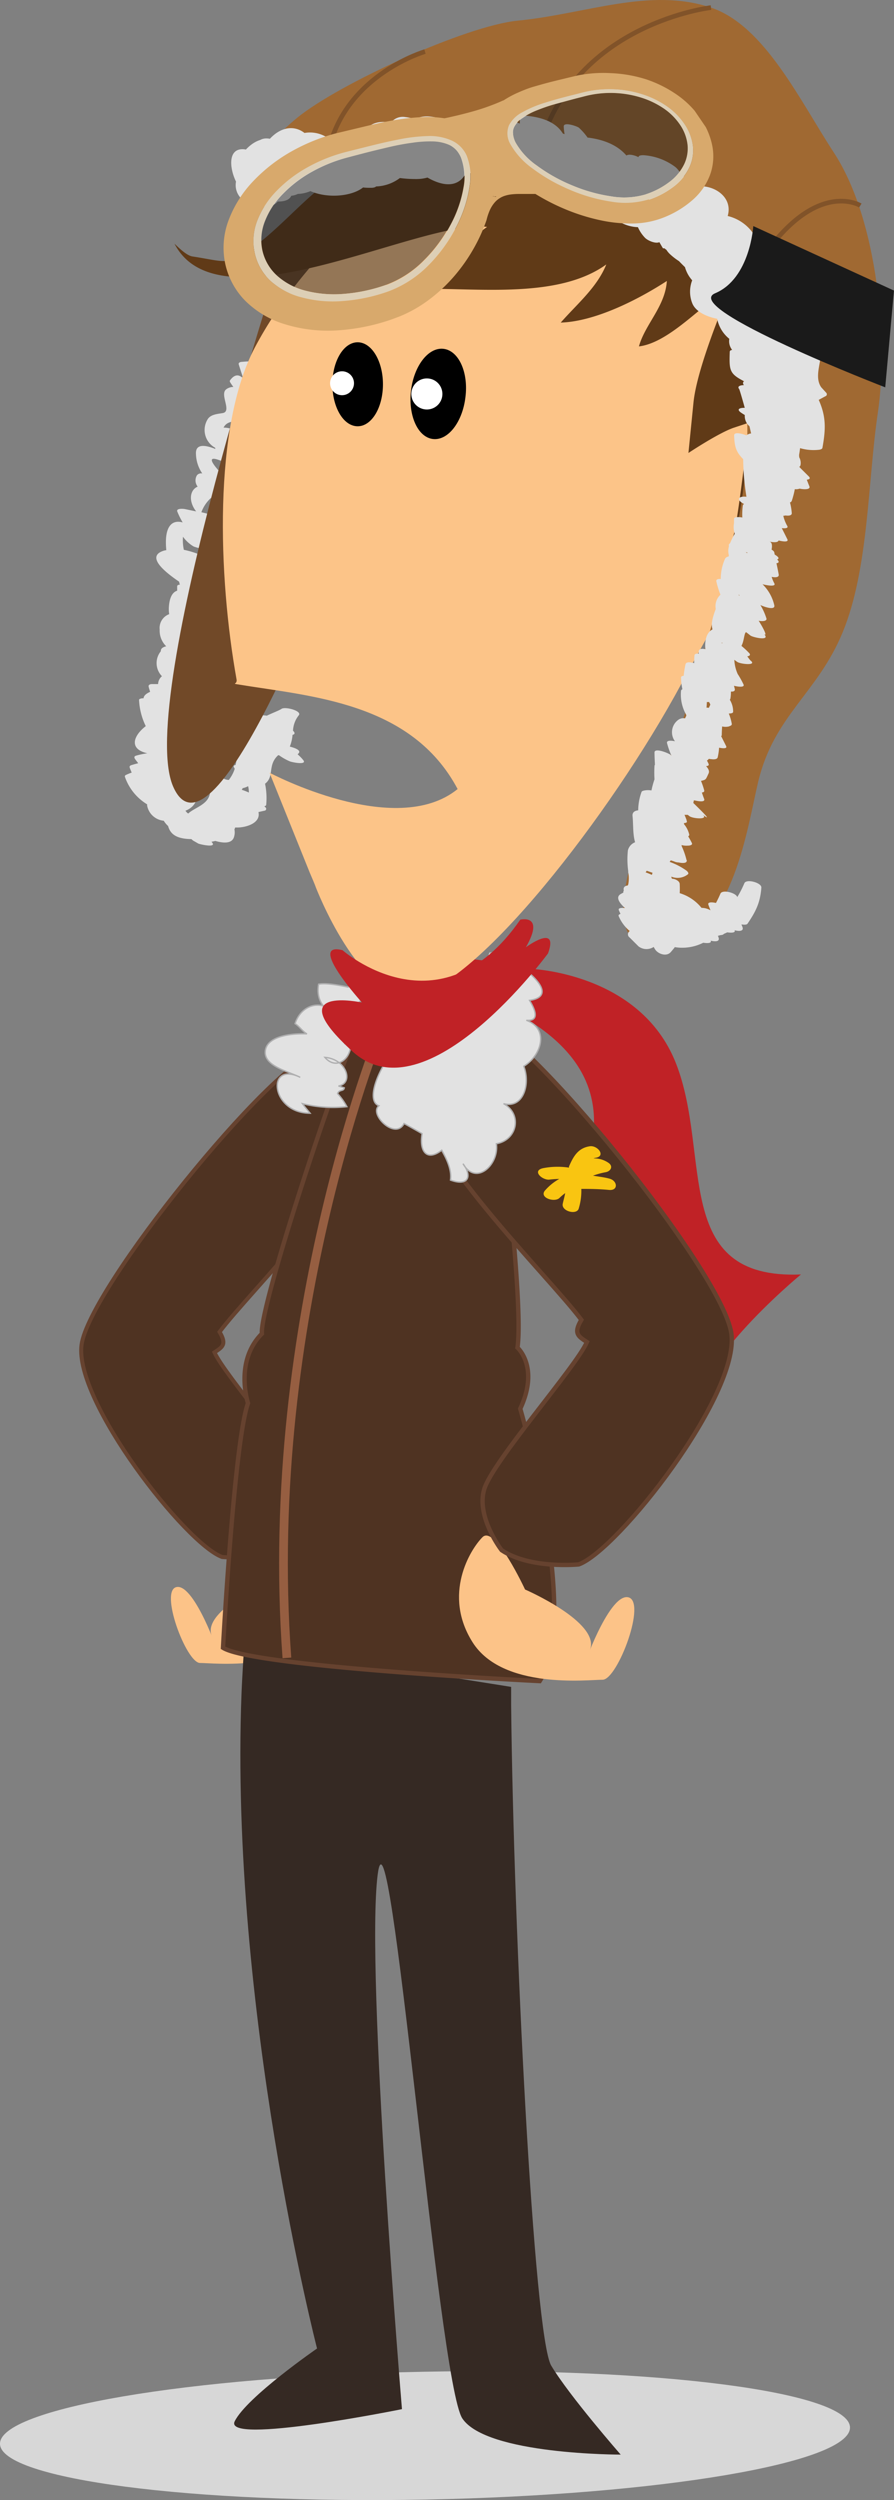 <?xml version="1.0" encoding="UTF-8"?>
<svg xmlns="http://www.w3.org/2000/svg" onmouseup="{ if(window.parent.document.onmouseup) window.parent.document.onmouseup(arguments[0]);}" viewBox="0 0 204.97 572.95" xmlns:xlink="http://www.w3.org/1999/xlink"><rect x="0" y="0" width="204.97" height="572.95" fill="#808080" stroke="none"/><defs><style>.cls-1,.cls-17,.cls-25{fill:none;}.cls-2{fill:#d7d7d7;}.cls-3{fill:#fcc388;}.cls-24,.cls-4,.cls-5{fill:#4f3322;}.cls-24,.cls-5{stroke:#66422f;}.cls-5{stroke-width:0.92px;}.cls-26,.cls-6{fill:#e2e2e2;}.cls-7{fill:#714928;}.cls-8{fill:#c02226;}.cls-9{fill:#352923;}.cls-10{fill:#eca160;}.cls-11{fill:#fcc488;}.cls-12,.cls-14{stroke:#000;}.cls-12{stroke-width:0.64px;}.cls-13{fill:#fff;}.cls-14{stroke-width:0.84px;}.cls-15{fill:#603a17;}.cls-16{fill:#a06932;}.cls-17{stroke:#815329;stroke-width:1.06px;}.cls-18,.cls-21{fill:#1a1a1a;}.cls-19{isolation:isolate;}.cls-20{clip-path:url(#clip-path);}.cls-21{opacity:0.46;}.cls-22{fill:#ddcfb6;}.cls-23{fill:#d8a96c;}.cls-25{stroke:#965e41;stroke-width:2px;}.cls-26{stroke:#afafb0;stroke-width:0.31px;}.cls-27{fill:#f9c511;}</style><clipPath id="clip-path"><polygon data-cppathid="10000" points="56.5 85.61 47.15 37.72 150.76 12.9 171.17 42.86 56.5 85.61" class="cls-1"/></clipPath></defs><g data-name="Layer 2" id="Layer_2"><g data-name="Peter Pilot" id="Peter_Pilot"><path data-cppathid="10001" d="M0,560.08c.16,8.09,43.91,13.79,97.73,12.75s97.31-8.45,97.15-16.54S151,542.49,97.16,543.54-.16,552,0,560.08Z" class="cls-2"/><path data-cppathid="10002" d="M44.48,284.73c-1.58.53-23.35,18.24-22.27,24,1.59,8.44,38.43,52.29,37.91,56.51s17.41-11.08,8.44-16.89-25.6-41-34-42.56l26.37-24Z" class="cls-3"/><path data-cppathid="10003" d="M62.23,362.11S46.39,369,48.5,374.78s-3.69-11.62-7.91-11.09,2.11,17.42,5.27,17.42S67,383.22,73.3,373.19s.53-19.52-2.11-22.16S62.23,362.11,62.23,362.11Z" class="cls-3"/><path data-cppathid="10004" d="M52.35,353.81l4.11,5.28s7.36,1.83,12.05-2.86c6.31-6.31,2.93-6.44,2.93-6.44l-5-5.35Z" class="cls-4"/><path data-cppathid="10005" d="M73.2,240.78c-11.13,2.93-52.75,54.51-54.5,67.4s24,45.71,32.23,48.64c0,0,10.27,1,16.27-3,0,0,5.41-7,3.65-12.83s-19.33-25.79-21.68-31.07c1.76-1.17,2.93-1.75,1.17-4.68,7-9.38,34.64-36.22,34.32-48.59S73.2,240.78,73.2,240.78Z" class="cls-5"/><path data-cppathid="10006" d="M33.73,184.33a2.66,2.66,0,0,1,0,.28,4.28,4.28,0,0,0,3.81,3.48,5.58,5.58,0,0,0,1,1.21c.53,1.94,2,2.95,5.35,3a2.56,2.56,0,0,0,.76.55l.79.46c.29.16,3.9,1,3.32-.05-.08-.12-.18-.23-.27-.35.29-.06.56-.11.87-.19,2,.57,3.9.63,4.32-1a3.46,3.46,0,0,0,.07-1.64c.06-.15.13-.3.18-.45,2,.16,5.88-.81,5.34-3.46,0,0,0,0,0-.07l1.37-.31a.43.43,0,0,0,.21-.78l-.25-.23c.25-.06.43-.16.44-.4a16.36,16.36,0,0,0-.27-4.77c2.2-1.68.5-4.23,3-6.53h.2a12.58,12.58,0,0,0,2.38,1.36c.44.24,4.22,1,3.15-.28a10.29,10.29,0,0,0-1.26-1.29c.07-.08.15-.14.23-.24.64-.71-.95-1.26-2-1.52,0,0,0-.05,0-.07a9.22,9.22,0,0,0,.6-2.63c.4-.1.65-.31.28-.77l-.17-.18a6.07,6.07,0,0,1,1.31-3.52c.87-1-3.09-2.07-3.94-1.49-.53.37-2,.9-3.38,1.57-3.13-.49-5.58.89-4.24,3.76-.4,0-.9,0-1.12.39C54.82,170,54.56,173,54,175.32c-.34.05-.53.19-.37.49,0,.09.11.2.16.29a1.54,1.54,0,0,1,0,.17,8.2,8.2,0,0,1-1.33,2.47,2.69,2.69,0,0,1-1.59-.57c-.37-.25-4.29-1.29-3.71-.19,3.22,6.05-2.15,6.63-4,8.46a3.06,3.06,0,0,1-.29-.21l-.36-.43c2.78-1.06,3.33-3.77,1.66-5.76,1.07-2.18-.29-3.81-2.48-4.95a5.46,5.46,0,0,0-3.06-2.28l1.1-.06c.26,0,.94-.17.74-.61-.13-.28-.28-.5-.42-.75.72.23,2.49.65,2.61-.11.49-3.22-.06-5.15-1.13-6.18a2.44,2.44,0,0,0,.89-.08c.39,0,.76.1,1.2.13s1.39,0,1.19-.61a11.61,11.61,0,0,0-1.28-2.79c.21-.08.32-.21.2-.47a10,10,0,0,0-2.26-3.23h0c.27.14,3.94,1,3.32,0A7.87,7.87,0,0,0,41,154.54a6.14,6.14,0,0,1-.66-2.47,16.55,16.55,0,0,0,7,0c.77-.11,1-.59.29-1.08-.46-.31-1.14-.76-2-1.21.71-.4-1.34-1.53-2.21-1.71a22.86,22.86,0,0,0-2.49-.23c.34-1.17.74-2.32,1.11-3.4a9.34,9.34,0,0,0,7-1.24c.41-.26,0-.68-.41-.93.4-.06.67-.21.52-.57a11.59,11.59,0,0,0-2.21-3.13,13.15,13.15,0,0,0,1.57.42c.41.08,2.39.11,1.56-.8a16.67,16.67,0,0,0-1.52-1.46c.47,0,.76-.13.6-.47,0,0-1.19-1.78-2.63-3.49a8.39,8.39,0,0,0,3.6-2.61c.3-.36,0-.68-.33-.9A21,21,0,0,0,42.15,126a10.73,10.73,0,0,1-.2-3,7.94,7.94,0,0,0,2.38,2.2c.35.23,4.31,1.31,3.71.19-.1-.19-.23-.38-.35-.57a1.77,1.77,0,0,0,0-.71c.89.26,1.86.5,3,.75.39.08,1.9.23,1.72-.55a8.39,8.39,0,0,0-2-3.86c1.19.19,3-.3,1.13-1.21a25.24,25.24,0,0,0-5.37-1.85,8.32,8.32,0,0,1,2.19-3.27l.31.21c.59.41,4.69,1,3.56,0-.1-.1-.2-.16-.3-.25-.59-.91-1.18-1.82-1.78-2.73.7.37,4.7.73,2.87-.52q-7.65-7.44-2.17-5.15c.43.36,4.29,1.17,3.71.19a4.79,4.79,0,0,1-.49-4.74,6.4,6.4,0,0,0,.51-1.55c.15-.84-2-1.65-3.32-1.57.56-1.23,2-1.68,4.27-1.3.37,0,1.38,0,1.2-.61a4.83,4.83,0,0,1-.45-4.53c.55.36,4.69,1.11,3.55,0a2.55,2.55,0,0,1-.44-.25h.15l-.93-.61a1.3,1.3,0,0,1,.18-1.73c.49.14,2.92.48,2.12-.67q-2-5,.51-1.28c.71.83,4.8,1.34,3.84.19-3-3.61-5.05-4.77-9.78-4.29-.32,0-.88.14-.74.6,2,6.4.49.09-2.05,3.71,0,.08,0,.15,0,.23a11.65,11.65,0,0,0,.82,1.21,2.71,2.71,0,0,0-1.66.55c-1.53,1.19,1.36,5-.75,5.43-1.09.2-2.73.27-3.44,1.35a4.64,4.64,0,0,0,1.66,6.6l.06.28c-2.34-.94-4.62-1.26-4.45,1.19a8.23,8.23,0,0,0,1.45,4.43h0a1.25,1.25,0,0,0-1.21.39,2.27,2.27,0,0,0,.15,2.62c-1.82.77-2.16,3.35-.35,5.68l-2.61-.54c-.29-.06-2-.22-1.72.56a19.58,19.58,0,0,0,1.24,2.51c-2.34-.67-4.22.73-3.78,6,0,.13,0,.23.05.35a5,5,0,0,0-.56.11c-4.14,1.26-.11,4.68,3.48,7.12a5.2,5.2,0,0,0,.17.68c-.35,0-.62.14-.62.38s0,.67,0,1c-1,.32-1.74,1.4-1.9,3.7a7.55,7.55,0,0,0,.07,1.68,3.37,3.37,0,0,0-2.18,3.53,5,5,0,0,0,1.5,3.83c-.78.19-1.3.54-1.23,1.13a4.29,4.29,0,0,0,.25,5.73,2.43,2.43,0,0,0-.88,1.8l-1.43,0c-.36,0-.85.16-.74.61s.22.79.34,1.17c-1,.44-1.47.94-1.51,1.48h-.27c-.13,0-.78.1-.76.38a15.31,15.31,0,0,0,1.54,6c-2.78,2.13-4,5.24.36,6.22a19,19,0,0,0-2.59.55c-.47.14-.45.44-.21.79s.48.63.71.94c-.49.12-1,.27-1.59.44-.26.09-.46.25-.37.54s.3.78.46,1.17a11.43,11.43,0,0,0-1.17.47c-.26.11-.47.22-.37.53A11.91,11.91,0,0,0,33.73,184.33Zm21.92-3.71a4.19,4.19,0,0,0,1.24-.45,6.48,6.48,0,0,1,.17,1.46,14.1,14.1,0,0,0-1.63-.63Z" class="cls-6"/><path data-cppathid="10007" d="M65.46,56S31.07,160.12,39.67,180.19s34.39-46.82,34.39-46.82S87.43,35.92,65.46,56Z" class="cls-7"/><path data-cppathid="10008" d="M121.22,222s25.47.64,33.75,21.66-1.27,49.68,28.67,48.41c0,0-28.67,23.56-22.93,34.38,0,0-35.67-27.38-33.13-40.12s24.21-38.21-12.73-56S121.22,222,121.22,222Z" class="cls-8"/><path data-cppathid="10009" d="M56,376.85s-.48,7.39-.62,11.12c-2.81,72.24,17.31,150.24,17.31,150.24s-16.1,11.11-18.87,16.67,38.34-2.77,38.34-2.77S83.81,452,86.58,429.7,100.47,545.89,106,554.24s36.31,8.29,36.31,8.29-11.76-13.43-15.93-20.39c-4-6.77-8.64-99-9.19-151.38,0-1.43,0-4.17,0-4.17Z" class="cls-9"/><polygon data-cppathid="10010" points="102.04 219.94 103 226.31 91.05 235.62 86.63 225.94 102.04 219.94" class="cls-10"/><path data-cppathid="10011" d="M72.37,203.25s0-.13-1.37-3.31c-.18-.43-9.21-22.86-9.21-22.86s28.84,15.36,43.13,3.75c-10.61-20-33.88-21.25-50.49-24-1.29-.22,0,0-.19-1.1-4.23-23.58-5.36-57.93,4.14-76C81.69,35.47,153.93-4.14,174.9,44.8s-2.33,81.55-18.64,111.84S109,226.36,94.89,228.11C82.46,229.66,72.37,203.25,72.37,203.25Z" class="cls-11"/><path data-cppathid="10012" d="M87.48,88.06c0,5.15-2.46,9.31-5.48,9.31s-5.47-4.16-5.47-9.31S79,78.76,82,78.76,87.48,82.92,87.48,88.06Z" class="cls-12"/><path data-cppathid="10013" d="M81.16,87.82a2.74,2.74,0,1,1-2.74-2.73A2.73,2.73,0,0,1,81.16,87.82Z" class="cls-13"/><path data-cppathid="10014" d="M106.29,91c-.65,5.47-3.8,9.58-7,9.19S94,95,94.65,89.55s3.81-9.58,7-9.19S107,85.49,106.29,91Z" class="cls-14"/><path data-cppathid="10015" d="M101.4,90.75a3.56,3.56,0,1,1-3.11-4A3.56,3.56,0,0,1,101.4,90.75Z" class="cls-13"/><path data-cppathid="10016" d="M173,53.48s-12.82,27.16-14,38.74l-1.16,11.59s6.95-4.63,10.43-5.8l3.47-1.15s-2.31,20.85-3.47,25.49a8.33,8.33,0,0,0,1.35,7.41s15.45-27.9,15.45-51.07S173,53.48,173,53.48Z" class="cls-15"/><path data-cppathid="10017" d="M179.79,55.66c2.43-9-9.84-23.36-22.19-27.49-13.7-4.59-30.35-6.92-44.69-4A91.73,91.73,0,0,0,73.48,43c-4.77,3.9-9.39,9-14.09,12.68-7,5.56-7.13,4.33-15.29,3.09-1.32-.21-3.13-2-4.1-2.93-.33-.38-.33-.39,0,0C50.3,75.88,96.25,50.19,111.67,52c-6,4.32-9.45,9-14.66,14.21,13-.2,31.13,2.24,42-5.61.3-.36.29-.38,0,0-2.13,5.29-6.72,9.07-10.45,13.33,8-.25,17.92-5.37,24.33-9.54-.36,5.83-5,9.92-6.4,15,6.16-.75,12.74-7.73,18-11.54,4.65-3.34,12.94-6.75,15.29-10.27" class="cls-15"/><path data-cppathid="10018" d="M114.58,35c28.26,4.55,53.9,26.82,56.5,57.42,1.3,15.14-2.32,31.74-6.32,45.42-4.42,15.07-8.85,30.76-14.64,44.63-3,7.1-16.53,39.25,3.82,34.05,14.29-3.64,17.38-26.8,19.89-37.35,3.64-15.25,13.6-20.24,19.38-34.28,6-14.58,5.72-34.58,8.07-50.41,2.32-15.64.16-43.81-10.08-59.48C183.36,23,175.28,5.84,163,1.74c-14.11-4.71-28.6,1.46-44.36,3C106.76,5.93,77.83,19.12,68.2,26.94c-8,6.52-20.68,21.53.76,15.88,12.79-3.36,33.82-12,46.63-6.81" class="cls-16"/><path data-cppathid="10019" d="M163,1.74S132.22,5.26,123.9,33.23" class="cls-17"/><path data-cppathid="10020" d="M197.25,47.1s-12-7.42-26.17,18" class="cls-17"/><path data-cppathid="10021" d="M97.44,11.82s-17.53,5.09-21.87,21.7" class="cls-17"/><path data-cppathid="10022" d="M179,100.84v0h0C179.05,100.87,179,100.86,179,100.84Z" class="cls-6"/><path data-cppathid="10023" d="M56.05,34.22l.33.05c2.75-2.94,5.79-3,7.94-1.33a7.38,7.38,0,0,1,5.86,1.53,3.36,3.36,0,0,1,.56.32l.07.05c.37,0,.74,0,1.09,0,.64-1.11,2-1.48,3.67-1.3a4.34,4.34,0,0,1,3.16-1.67c1-1.12,2.74-1.72,5.42-1.27a3.39,3.39,0,0,1,3.29-1.25,11,11,0,0,1,2.24.49c1.49-.9,3.92-1,7.48.5l.36.16s0,0,0,0c0-.3.37-.41.77-.44a3.34,3.34,0,0,1,.87,0c.52.08,1,.17,1.48.28a.88.88,0,0,1,.63-.3l.45,0c-.06-.11-.11-.21-.16-.32-.28-.61.85-.68,1.14-.7.5,0,1,0,1.41.05a4.26,4.26,0,0,1,1.74.16,12.18,12.18,0,0,1,3.73,1.19c.19-.53,2-.29,2.2-.23a14.09,14.09,0,0,1,1.92.67c0-.46,0-.92,0-1.37S115,29,115.28,29c3.79.4,6.73,1.6,8.23,4.08l.39.12a10.73,10.73,0,0,1-.18-1.77c0-1.11,3.12,0,3.48.31a14.42,14.42,0,0,1,2,2.29h.2c3.69.49,6.68,1.77,8.7,4.1.58-.41,1.91-.07,2.76.38v0c0-.58,1.35-.46,1.64-.41a13.69,13.69,0,0,1,6.68,2.56,2.11,2.11,0,0,1,.23.19,4.8,4.8,0,0,1,1.28,1.83,6.76,6.76,0,0,1,3.21,2.62c3.81-.76,8.73,2.13,7.41,6.68a10,10,0,0,1,6.37,4.83c3.34,1.69,5.11,6.36,3.4,8.24,1.54,1,2.47,2.15,2.07,3a8.93,8.93,0,0,1,3.73,4.15,4.08,4.08,0,0,1,.53,2.09c2.46,1.4,4,3.41,2.41,5.81a7,7,0,0,1,1.33.55c3.62,2-.72,7.22,1.61,10.59.36.39.74.79,1.15,1.25s.16.68-.22.83l-1.48.81c1.72,3.84,1.63,6.71.86,10.94-.06.28-.5.41-.73.43a10.88,10.88,0,0,1-5.27-.65.47.47,0,0,1-.09.12,4.63,4.63,0,0,1,.77,2.28,2.69,2.69,0,0,1,.27,1.85s0,.06-.05.09a.62.62,0,0,1-.1.16,1.25,1.25,0,0,1-.12.08l0,0a3.71,3.71,0,0,1,.27.29l1.91,1.9c.48.48.12.69-.46.76.18.45.38.94.6,1.5.36,1-1.83.65-2.16.54l-.11,0a2.08,2.08,0,0,1-1.08.11,17.59,17.59,0,0,1-.67,2.65.67.67,0,0,1-.43.41A15,15,0,0,1,176,120c.06.57-.63.7-1.44.59a3.27,3.27,0,0,1-.51.07A8.53,8.53,0,0,0,175,123c.23.47-.45.57-1.27.47L175,126c.34.67-.88.56-2,.27-.22.63-1.71.34-2.14.25.64.13.71.87.52,1.84.34.2.59.43.63.66s.06.32.1.48c.74.43,1.19.92.54,1.11.59.56.37.81-.15.88.19.85.37,1.71.51,2.57.12.65-.7.73-1.61.54a6.83,6.83,0,0,0,.61,1.48c.49.89-1.78.46-2.71.22a9.71,9.71,0,0,1,2.71,4.82c.24,1.18-2.09.47-3.2-.06a13.77,13.77,0,0,1,1.38,3.07c.15.42-.39.58-.69.61a3.56,3.56,0,0,1-1.08-.08c1.13,1.79,2,3.56,1.31,3.12a.61.61,0,0,0,.12.16c1,1.38-2.79.51-3.31.11-.36-.28-.65-.52-1-.77-.46.15-.43,2-1.07,3.15a16.83,16.83,0,0,1,1.76,1.63c.44.47.07.68-.42.77l.7.93c1.72,1.28-2.28.85-3,.34l-.68-.49a9.6,9.6,0,0,0,.78,3.26,19.91,19.91,0,0,1,1.34,2.4c.31.66-1,.59-2.19.3.06.22.11.44.18.7.12.52-.3.66-.88.62a15,15,0,0,1-.12,1.63.41.41,0,0,1-.13.23,5.17,5.17,0,0,1,.76,2.77c0,.38-.73.41-1,.41a11.26,11.26,0,0,1,.68,2.29c.05.3-.08.42-.35.54l-.28.12a3.34,3.34,0,0,1-1.57,0c-.05.61-.08,1.25-.09,2a.3.3,0,0,1-.13.23c.38.76.76,1.51,1.13,2.27.29.58-.61.58-1.61.38a13.73,13.73,0,0,1-.32,2.2c-.1.44-.72.53-1.45.43a4,4,0,0,1-.58-.08,1.6,1.6,0,0,1-.45.4,7.81,7.81,0,0,1,.38.71c.18.4-.12.53-.58.56.53.55.84,1.14.59,1.67-.67,1.44-.52,1.42-1.74,1.71a17,17,0,0,1,.72,2.1c.12.38-.13.53-.52.57.15.47.33,1,.52,1.45.29.76-1,.64-2.13.36h-.25c0,.19-.06.39-.11.57,1.95,1.89,4.63,4.53,2.08,2.64,1.68,1.25-2.24.94-3,.35l-.38-.28a4.4,4.4,0,0,1-.71,0c.38.93.62,1.53.44,1.3l.07.14c.16.3-.15.43-.62.47a1.93,1.93,0,0,0,0,.24,5.71,5.71,0,0,1,1.19,2.3.34.34,0,0,1-.2.45,2.18,2.18,0,0,1,.09.23c.25.41.48.85.72,1.32s-.45.59-.7.61a.52.52,0,0,1-.18,0,4.59,4.59,0,0,1-1.47-.11v.22a16.35,16.35,0,0,1,1.13,3.19.26.26,0,0,1,0,.36c-.13.38-.94.4-1.81.21a3.68,3.68,0,0,1-.8-.14c-.34-.14-.68-.24-1-.36-.09.13-.17.26-.26.37a14.77,14.77,0,0,1,3.85,2c.2.14.69.62.3.88a3.85,3.85,0,0,1-3.75.5c0,.13,0,.27.08.39a4.5,4.5,0,0,1,.6.17c.5.16,1.21.52,1.24,1.12s.08,1.36,0,2.11a10.08,10.08,0,0,1,5,3.37,4.05,4.05,0,0,1,2.07.56c-.17-.42-.34-.85-.49-1.28-.42-1.17,3.36-.22,3.86.6.17.27.32.56.47.84a25,25,0,0,0,3.92-6.37c.44-1.09,4-.11,3.9,1-.26,3.46-1.27,5.46-3.15,8.25-.21.3-.92.24-1.32.19l-.1.06a2.19,2.19,0,0,1,.3.76c.11.79-1,.72-1.87.5.31.58-.67.64-1.69.48a10.72,10.72,0,0,1-6.58,1s0,.08,0,.11l-.84,1c-1,1.19-3,.45-3.65-.63-.1-.17-.2-.34-.31-.51a3,3,0,0,1-3.48-.15l-2-2a.89.89,0,0,1,0-1.5,9,9,0,0,1-2.52-3.38c-.16-.3.13-.46.4-.54-.12-.28-.26-.56-.38-.86-.21-.48.54-.59,1.41-.48-1.3-1.19-2.24-2.53-.93-3.25.2-.11.37-.21.56-.3a.6.6,0,0,1,0-.23c0-.09.07-.17.1-.25s0,0,0,0c-.19-.75.27-1.08.93-1.16a1.2,1.2,0,0,1,.09-.25,7.19,7.19,0,0,0,0-2.74.52.52,0,0,1,0-.25h0a19.63,19.63,0,0,1-.08-4.8,2.69,2.69,0,0,1,1.65-1.86c-.56-1.91-.38-4-.59-6.06-.07-.83.56-1.19,1.3-1.25a12.68,12.68,0,0,1,.75-4.17c.08-.29.47-.34.71-.39a4.39,4.39,0,0,1,1.58,0,20,20,0,0,1,.7-2.55,25.72,25.72,0,0,1,0-3.13.41.41,0,0,1,.1-.22c-.05-.91-.09-1.84-.1-2.81,0-1.17,3.37.21,3.73.59l.15.15a19.75,19.75,0,0,1-1-2.84c-.19-.67.8-.68,1.81-.46a3.5,3.5,0,0,1,.89-5,2,2,0,0,1,1.43-.25,6.23,6.23,0,0,1,.28-.59c0-.1,0-.21-.06-.3a9.31,9.31,0,0,1-1.15-5.43.42.42,0,0,1,.32-.34,14.15,14.15,0,0,1-.32-2.68c0-.28.25-.39.61-.41a22.52,22.52,0,0,1,.41-2.61c.12-.62,1-.56,2-.3,0-.52,0-1.08.06-1.72,0-.41.44-.5,1-.44a2.36,2.36,0,0,1,0-.65c.11-.51.77-.54,1.5-.39-.21-2.41.48-3.94,1.64-4.53-.36-1.17-.06-2.54.74-4.68a3.59,3.59,0,0,1,.71-2.87,3.64,3.64,0,0,1,.37-.4,20.47,20.47,0,0,1-.93-3c-.13-.53.38-.65,1-.6a11.21,11.21,0,0,1,1-4.66,1,1,0,0,1,.79-.48c0-.09.05-.18.07-.28a3.78,3.78,0,0,1,0-2c0-.08,0-.15,0-.24a.44.44,0,0,1,.26-.5,17.87,17.87,0,0,1,1.09-2.22,4.53,4.53,0,0,1-.17-2.4c0-.3,0-.62,0-1,0-.56,1.38-.38,1.63-.36a2.61,2.61,0,0,1,.27.06,17.2,17.2,0,0,1,.11-2.73.48.48,0,0,1,.3-.36c-.14-.1-.31-.18-.46-.28-.7-.44-1.17-1.18,0-1.39a3.41,3.41,0,0,1,1,0,57.75,57.75,0,0,1-.75-8.62c-1.49-1.54-2-2.61-2.07-5.45,0-.88,1.79-.4,2.82,0a.7.7,0,0,1,.3-.21l.28-.13a1.58,1.58,0,0,1,.49-.1c-.12-.53-.24-1.08-.38-1.66a3.07,3.07,0,0,1-1.07-2.57c-.21-.12-.43-.26-.66-.41-1.46-.92-.5-1.26.65-1.24-.64-2.34-1.21-4.21-1.27-4.28-.59-.72.4-.91,1.07-.92l-.06-.09c-.25-.41-.13-.64.14-.78-3.43-1.75-3.45-2.53-3.32-6.76,0-.27.24-.39.55-.44a3.23,3.23,0,0,1-.65-2.54,7.86,7.86,0,0,1-2.78-4.59c-2.61-.52-5-1.71-5.73-3.6a7.22,7.22,0,0,1,0-5.22,7.63,7.63,0,0,1-1.63-2.93.33.33,0,0,0,0-.06c-.47-.46-.94-.92-1.39-1.4a14.56,14.56,0,0,1-2.09-1.62,5.2,5.2,0,0,1-.82-1,1.51,1.51,0,0,1-.39-.31L152,56.9h0c-.29-.46-.56-.94-.82-1.4-.95.42-2.73-.41-3.29-1a8.09,8.09,0,0,1-1.63-2.44A8.77,8.77,0,0,1,140.88,50a7,7,0,0,1-2.51-.9,9.38,9.38,0,0,1-6-3.61,8.53,8.53,0,0,1-1.85-1.7,8.14,8.14,0,0,1-2-1.77h-.09l-.17,0c-3.63,4.14-7.74,1.29-10.36-2.57l-.49-.4a5.51,5.51,0,0,1-.71-.74l-.15-.15-.16,0,.07.14c.13.27-.15.51-.36.59-.56.19-1.11.34-1.66.47,0,.4-.33.59-.7.62a26.06,26.06,0,0,1-6.76-.48A8.27,8.27,0,0,1,105.88,41c-2,2-5.06,1.31-7.88-.31a9.06,9.06,0,0,1-2.39.34,2.18,2.18,0,0,1-.41,0,27.79,27.79,0,0,1-3.52-.23,9.59,9.59,0,0,1-5.46,1.93c-.22.27-.85.31-1.09.31-.69,0-1.3,0-1.89-.08-2.48,2-8,2.61-12.07.84a8.06,8.06,0,0,1-4.27.57h0c-.17,1.36-1.5,1.83-3.21,1.82-1.13,1.28-3.3,1.7-6.69.35a4.34,4.34,0,0,1-2.89-4.92C52.56,38.45,52.21,33.8,56.05,34.22Z" class="cls-6"/><path data-cppathid="10024" d="M184.52,98.36v0h0S184.54,98.39,184.52,98.36Z" class="cls-6"/><path data-cppathid="10025" d="M61.55,31.75l.33.05c2.75-2.94,5.79-3,7.93-1.33A7.32,7.32,0,0,1,75.68,32a3.36,3.36,0,0,1,.56.32l.06,0c.38,0,.75,0,1.1,0,.63-1.1,2-1.48,3.66-1.3a4.34,4.34,0,0,1,3.17-1.66c1-1.13,2.73-1.72,5.42-1.28a3.41,3.41,0,0,1,3.29-1.25,10.57,10.57,0,0,1,2.24.5c1.49-.9,3.92-1,7.48.49L103,28v0c0-.3.37-.4.77-.43a2.66,2.66,0,0,1,.87,0c.52.07,1,.17,1.48.27a.92.92,0,0,1,.63-.3l.45,0c-.06-.11-.11-.2-.16-.31-.28-.62.85-.69,1.14-.7.49,0,1,0,1.41,0a4.63,4.63,0,0,1,1.74.16,12.72,12.72,0,0,1,3.74,1.2c.18-.53,2-.3,2.2-.24a19.72,19.72,0,0,1,1.91.67c0-.45,0-.91,0-1.38s1.36-.44,1.64-.4c3.79.4,6.73,1.59,8.24,4.08a2.91,2.91,0,0,1,.39.12,10.9,10.9,0,0,1-.2-1.78c0-1.11,3.13,0,3.48.31a14,14,0,0,1,2,2.28l.2,0c3.69.49,6.68,1.76,8.69,4.09.6-.41,1.92-.06,2.77.38v0c0-.58,1.35-.45,1.64-.41a13.65,13.65,0,0,1,6.68,2.57l.23.18a5,5,0,0,1,1.28,1.84,6.85,6.85,0,0,1,3.21,2.61c3.81-.76,8.73,2.13,7.41,6.69a10,10,0,0,1,6.37,4.82c3.34,1.69,5.11,6.37,3.4,8.25,1.54,1,2.47,2.14,2.07,3a9,9,0,0,1,3.73,4.14,4.11,4.11,0,0,1,.53,2.1c2.46,1.4,4,3.41,2.41,5.81a6.15,6.15,0,0,1,1.33.55c3.62,2-.72,7.22,1.6,10.58L189.42,90a.49.49,0,0,1-.22.83l-1.49.81c1.72,3.85,1.62,6.72.85,11-.05.28-.5.4-.73.43a11,11,0,0,1-5.26-.66.3.3,0,0,1-.09.13,4.7,4.7,0,0,1,.77,2.28,2.67,2.67,0,0,1,.27,1.85s0,0-.05.09a.51.51,0,0,1-.11.16s-.07,0-.11.07,0,0,0,0,.19.19.27.29l1.91,1.9c.48.48.12.69-.46.76.19.46.38,1,.6,1.51.36.94-1.84.64-2.16.54l-.11,0a2.19,2.19,0,0,1-1.07.11,20.68,20.68,0,0,1-.68,2.64.63.63,0,0,1-.43.41,13,13,0,0,1,.41,2.4c.07.57-.62.7-1.43.58a2.49,2.49,0,0,1-.51.07,8.46,8.46,0,0,0,.93,2.37c.23.48-.44.56-1.28.46.43.86.86,1.71,1.28,2.56.34.67-.89.56-2,.27-.22.64-1.72.34-2.14.25.63.14.71.88.52,1.84.34.21.6.43.63.67a4.1,4.1,0,0,0,.1.48c.74.43,1.2.91.54,1.11.59.55.38.8-.15.87.19.86.36,1.72.52,2.58.11.65-.71.73-1.62.54a7.27,7.27,0,0,0,.61,1.48c.49.88-1.78.45-2.71.21a9.74,9.74,0,0,1,2.71,4.83c.24,1.17-2.09.46-3.19-.06a14.42,14.42,0,0,1,1.38,3.06c.14.43-.4.59-.71.61a3.21,3.21,0,0,1-1.07-.08c1.13,1.79,2,3.56,1.3,3.13,0,.06.09.1.13.16,1,1.37-2.79.51-3.31.11-.36-.28-.65-.52-1-.77-.46.14-.43,2-1.07,3.14a19.3,19.3,0,0,1,1.76,1.63c.44.47.06.69-.42.77.23.31.46.62.7.92,1.71,1.29-2.28.86-3,.35-.2-.13-.44-.31-.67-.48a9.08,9.08,0,0,0,.77,3.25,20.07,20.07,0,0,1,1.34,2.4c.31.66-1,.6-2.19.3.06.23.12.44.18.71.12.51-.3.66-.88.62,0,.41,0,.91-.12,1.62a.4.4,0,0,1-.14.24,5.16,5.16,0,0,1,.77,2.77c0,.38-.73.4-1,.4a11.35,11.35,0,0,1,.68,2.3c.06.3-.09.42-.36.54a1.69,1.69,0,0,0-.28.12,3.31,3.31,0,0,1-1.56,0c-.05.62-.08,1.25-.09,2a.26.26,0,0,1-.14.22l1.14,2.28c.29.59-.61.57-1.61.37a13.9,13.9,0,0,1-.32,2.2c-.11.44-.73.53-1.45.43a2.89,2.89,0,0,1-.58-.08,1.43,1.43,0,0,1-.44.4,7.86,7.86,0,0,1,.36.71c.19.4-.11.54-.56.56.52.56.83,1.15.58,1.68-.68,1.43-.52,1.42-1.74,1.71a17,17,0,0,1,.72,2.1c.12.37-.13.53-.52.56.16.48.33,1,.52,1.46.29.75-1,.63-2.13.36l-.25,0c0,.2-.07.39-.1.58,1.93,1.88,4.62,4.52,2.07,2.63,1.68,1.26-2.25,1-3,.36a3.64,3.64,0,0,0-.38-.28,6,6,0,0,1-.71,0c.38.92.62,1.52.44,1.3l.08.14c.15.29-.16.42-.64.46a1.94,1.94,0,0,1,0,.24,5.68,5.68,0,0,1,1.18,2.3.35.35,0,0,1-.18.46c0,.07,0,.15.08.23.25.41.48.84.72,1.32s-.45.58-.7.61l-.18,0a4.3,4.3,0,0,1-1.46-.12,1.61,1.61,0,0,0,0,.22,17.1,17.1,0,0,1,1.12,3.2.25.25,0,0,1,0,.35c-.13.38-.94.4-1.81.21a2.5,2.5,0,0,1-.8-.14c-.34-.14-.68-.24-1-.35-.09.13-.17.25-.26.36a15.4,15.4,0,0,1,3.85,2c.2.15.68.63.29.88a3.79,3.79,0,0,1-3.75.5c0,.14.06.27.1.4s.38.09.59.16c.5.16,1.2.52,1.23,1.12a20.22,20.22,0,0,1,0,2.11,10.26,10.26,0,0,1,5,3.37,4,4,0,0,1,2.06.56c-.17-.42-.34-.85-.49-1.28-.42-1.16,3.36-.21,3.86.6.17.28.31.57.48.84a24.91,24.91,0,0,0,3.91-6.36c.45-1.09,4-.12,3.9,1-.26,3.46-1.27,5.46-3.16,8.25-.2.32-.91.25-1.31.19l-.1.06a2.55,2.55,0,0,1,.3.77c.11.78-1,.72-1.88.5.31.57-.66.63-1.68.48a10.79,10.79,0,0,1-6.58,1s0,.08,0,.12l-.84,1c-.95,1.19-3,.44-3.64-.64-.11-.17-.21-.34-.32-.5a3,3,0,0,1-3.48-.16l-2-2a.9.9,0,0,1,0-1.5,9.21,9.21,0,0,1-2.52-3.39c-.15-.29.14-.46.42-.54-.14-.27-.27-.55-.39-.85-.22-.49.53-.6,1.42-.49-1.32-1.18-2.25-2.52-.94-3.25.19-.11.37-.2.56-.29a.63.63,0,0,1,0-.24c0-.09.08-.17.11-.26h0c-.2-.76.26-1.09.92-1.17a1.1,1.1,0,0,1,.09-.24,7.21,7.21,0,0,0,0-2.74.52.52,0,0,1,0-.25h0a18.67,18.67,0,0,1-.07-4.81,2.64,2.64,0,0,1,1.64-1.85c-.56-1.92-.38-4-.58-6.07-.09-.83.55-1.19,1.3-1.25a12.31,12.31,0,0,1,.74-4.16c.08-.3.47-.34.72-.39a4.13,4.13,0,0,1,1.57,0,19.15,19.15,0,0,1,.7-2.55,25.88,25.88,0,0,1,0-3.14.32.32,0,0,1,.1-.21c-.05-.92-.09-1.85-.1-2.81,0-1.19,3.37.2,3.73.58l.15.15a21.46,21.46,0,0,1-1.05-2.83c-.18-.67.81-.68,1.82-.47a3.49,3.49,0,0,1,.89-5,1.85,1.85,0,0,1,1.42-.25c.1-.2.17-.39.28-.6s0-.2,0-.3a9.25,9.25,0,0,1-1.14-5.42c0-.18.14-.28.31-.35a12.73,12.73,0,0,1-.31-2.67c0-.29.24-.39.6-.42a23.2,23.2,0,0,1,.41-2.61c.12-.62,1-.56,1.95-.3,0-.52,0-1.08.07-1.71,0-.41.45-.5,1-.45a2,2,0,0,1,0-.64c.11-.52.77-.54,1.49-.39-.21-2.42.49-3.95,1.64-4.54-.35-1.16,0-2.53.75-4.67a3.65,3.65,0,0,1,.71-2.88c.13-.15.25-.27.38-.4a19.08,19.08,0,0,1-.94-2.95c-.13-.54.37-.65,1-.61a11.33,11.33,0,0,1,1-4.65,1,1,0,0,1,.79-.49c0-.09.05-.18.07-.27a3.77,3.77,0,0,1,0-2,1.85,1.85,0,0,0,0-.24.42.42,0,0,1,.26-.5,16.75,16.75,0,0,1,1.1-2.22,4.45,4.45,0,0,1-.18-2.4c0-.3,0-.62,0-1,0-.56,1.38-.38,1.63-.35l.27,0a14.26,14.26,0,0,1,.12-2.72.43.43,0,0,1,.3-.36c-.16-.1-.32-.18-.47-.28-.71-.44-1.18-1.19,0-1.39a3.41,3.41,0,0,1,1,0,57.87,57.87,0,0,1-.75-8.62c-1.49-1.54-2-2.61-2.07-5.46,0-.87,1.79-.39,2.82,0a.82.82,0,0,1,.3-.21l.28-.13a1.52,1.52,0,0,1,.49-.09c-.11-.53-.24-1.09-.37-1.67A3,3,0,0,1,176,92.87l-.66-.41c-1.46-.93-.5-1.27.65-1.23-.64-2.36-1.21-4.22-1.27-4.29-.59-.73.4-.92,1.06-.92l-.05-.09c-.25-.41-.13-.64.14-.78-3.43-1.76-3.45-2.54-3.32-6.76,0-.28.24-.4.55-.45a3.2,3.2,0,0,1-.65-2.53,7.85,7.85,0,0,1-2.77-4.6c-2.62-.52-5-1.71-5.74-3.6A7.22,7.22,0,0,1,164,62a7.49,7.49,0,0,1-1.63-2.93l0-.06c-.47-.45-.94-.92-1.39-1.4A14,14,0,0,1,158.81,56a5.52,5.52,0,0,1-.82-1,1.33,1.33,0,0,1-.39-.32l-.14-.24h0v0c-.29-.46-.56-.93-.81-1.4-1,.43-2.74-.4-3.29-1a8.17,8.17,0,0,1-1.63-2.43,8.77,8.77,0,0,1-5.34-2.08,7.14,7.14,0,0,1-2.51-.9,9.4,9.4,0,0,1-6-3.61,8.8,8.8,0,0,1-1.85-1.7,8,8,0,0,1-2-1.78H134l-.17,0c-3.63,4.14-7.74,1.3-10.35-2.57-.17-.13-.34-.25-.49-.39a5.59,5.59,0,0,1-.72-.74l-.15-.16-.16,0,.07.15c.13.26-.15.51-.36.58-.56.19-1.11.35-1.66.48,0,.39-.33.59-.71.61a25.58,25.58,0,0,1-6.75-.48,7.22,7.22,0,0,1-1.15,1.45c-2,2-5.06,1.32-7.88-.31a9.09,9.09,0,0,1-2.39.35l-.4,0a26.26,26.26,0,0,1-3.53-.25,9.54,9.54,0,0,1-5.46,2,1.75,1.75,0,0,1-1.1.31c-.68,0-1.29,0-1.87-.09-2.49,2-8,2.62-12.08.85a8.07,8.07,0,0,1-4.27.56h0c-.17,1.37-1.5,1.85-3.2,1.82-1.14,1.28-3.31,1.7-6.69.36a4.35,4.35,0,0,1-2.9-4.92C58.05,36,57.71,31.33,61.55,31.75Z" class="cls-6"/><path data-cppathid="10026" d="M172.71,51.81s-.7,12-8.75,15.4,39,21.56,39,21.56l2-22.18Z" class="cls-18"/><g class="cls-19"><g class="cls-20"><path data-cppathid="10027" d="M134.18,22l-1.2.31-.29.07-.3.08-.29.07-.29.08c-1.51.39-3,.79-4.48,1.21s-2.87.9-4.13,1.4A17.18,17.18,0,0,0,119.9,27a5.64,5.64,0,0,0-2,2.1,3.18,3.18,0,0,0-.26.79,3.07,3.07,0,0,0,0,.86,4,4,0,0,0,.17.92,5.63,5.63,0,0,0,.39,1A16.19,16.19,0,0,0,123,37.88a37.58,37.58,0,0,0,8,4.53A37,37,0,0,0,140.14,45a17.46,17.46,0,0,0,8-.48,18.25,18.25,0,0,0,5.61-3,11.11,11.11,0,0,0,3.18-3.95,8.42,8.42,0,0,0,.73-4.42,10.22,10.22,0,0,0-1.7-4.51,14,14,0,0,0-3.87-3.84,19.57,19.57,0,0,0-5.28-2.48A23.58,23.58,0,0,0,134.18,22" class="cls-21"/><path data-cppathid="10028" d="M83.22,35.13l-.39.1-.4.1-.4.11-.4.1L80,36a35.31,35.31,0,0,0-8.4,3.33,28.69,28.69,0,0,0-6.68,5.06,18.53,18.53,0,0,0-4.13,6.28,11.55,11.55,0,0,0-.58,6.8,11.1,11.1,0,0,0,3.36,5.74A15.52,15.52,0,0,0,70,66.61a26.19,26.19,0,0,0,8.7.75,38,38,0,0,0,9.8-2.07,23.78,23.78,0,0,0,8.73-5.68,33.67,33.67,0,0,0,6.09-8.29,27.88,27.88,0,0,0,2.9-8.44,12.58,12.58,0,0,0-.55-6.81,6.65,6.65,0,0,0-.54-1,4.82,4.82,0,0,0-.66-.83,5,5,0,0,0-.79-.66,4.62,4.62,0,0,0-.93-.51,10,10,0,0,0-3.61-.72,27.33,27.33,0,0,0-4.62.3c-1.69.24-3.51.59-5.4,1s-3.9.93-5.92,1.45" class="cls-21"/><path data-cppathid="10029" d="M148.12,44.52a17.46,17.46,0,0,1-8,.48A37,37,0,0,1,131,42.41a37.58,37.58,0,0,1-8-4.53,16.19,16.19,0,0,1-4.81-5.27,5.63,5.63,0,0,1-.39-1,4,4,0,0,1-.17-.92,3.07,3.07,0,0,1,0-.86,3.18,3.18,0,0,1,.26-.79,5.64,5.64,0,0,1,2-2.1,17.18,17.18,0,0,1,3.3-1.69c1.26-.5,2.66-1,4.13-1.4s3-.82,4.48-1.21l.29-.08.29-.07.3-.08.29-.07,1.2-.31a23.58,23.58,0,0,1,12.61.27,19.57,19.57,0,0,1,5.28,2.48,14,14,0,0,1,3.87,3.84,10.22,10.22,0,0,1,1.7,4.51,8.42,8.42,0,0,1-.73,4.42,11.11,11.11,0,0,1-3.18,3.95,18.25,18.25,0,0,1-5.61,3M131.23,21.69c-2.15.54-4.3,1.1-6.26,1.74a26.47,26.47,0,0,0-5.24,2.2,7.16,7.16,0,0,0-3.08,3A4.88,4.88,0,0,0,117,33a17.37,17.37,0,0,0,5,5.59,40.17,40.17,0,0,0,8.48,4.88,38.38,38.38,0,0,0,9.72,2.8,18.61,18.61,0,0,0,8.6-.54,19.55,19.55,0,0,0,6-3.27,11.86,11.86,0,0,0,3.34-4.3,9.2,9.2,0,0,0,.71-4.83,11.47,11.47,0,0,0-1.92-4.94,15.57,15.57,0,0,0-4.19-4.18,20.92,20.92,0,0,0-5.65-2.7,24.26,24.26,0,0,0-6.53-1.1,25,25,0,0,0-6.91.72l-.59.15-.6.16-.6.15-.6.15" class="cls-22"/><path data-cppathid="10030" d="M88.52,65.29a38,38,0,0,1-9.8,2.07,26.19,26.19,0,0,1-8.7-.75,15.52,15.52,0,0,1-6.49-3.43,11.1,11.1,0,0,1-3.36-5.74,11.55,11.55,0,0,1,.58-6.8,18.53,18.53,0,0,1,4.13-6.28,28.69,28.69,0,0,1,6.68-5.06A35.31,35.31,0,0,1,80,36l1.67-.43.4-.1.4-.11.4-.1.39-.1c2-.52,4-1,5.92-1.45s3.71-.78,5.4-1a27.33,27.33,0,0,1,4.62-.3,10,10,0,0,1,3.61.72,4.62,4.62,0,0,1,.93.51,5,5,0,0,1,.79.66,4.82,4.82,0,0,1,.66.83,6.65,6.65,0,0,1,.54,1,12.58,12.58,0,0,1,.55,6.81,27.88,27.88,0,0,1-2.9,8.44,33.67,33.67,0,0,1-6.09,8.29,23.78,23.78,0,0,1-8.73,5.68M82.85,33.94l-.81.21-.82.2-.82.21-.83.21a36.81,36.81,0,0,0-9,3.54,30.24,30.24,0,0,0-7.14,5.42A20.29,20.29,0,0,0,59,50.53,13,13,0,0,0,58.4,58,12.28,12.28,0,0,0,62,64.35a16.74,16.74,0,0,0,7.05,3.82A27.7,27.7,0,0,0,78.5,69,39.69,39.69,0,0,0,89,66.8a25.4,25.4,0,0,0,9.38-6.16,35.31,35.31,0,0,0,6.34-8.87,29.29,29.29,0,0,0,2.92-8.93,13.45,13.45,0,0,0-.67-7.13,6.8,6.8,0,0,0-3.45-3.58,12.31,12.31,0,0,0-5.43-1,39.52,39.52,0,0,0-7,.85c-2.58.5-5.36,1.19-8.21,1.91" class="cls-22"/><path data-cppathid="10031" d="M113.73,45.12l-.85-.16h.28l.12.06.14,0,.15,0,.16,0M89,66.8A39.69,39.69,0,0,1,78.5,69a27.7,27.7,0,0,1-9.41-.87A16.74,16.74,0,0,1,62,64.35,12.28,12.28,0,0,1,58.4,58,13,13,0,0,1,59,50.53a20.29,20.29,0,0,1,4.44-6.8,30.24,30.24,0,0,1,7.14-5.42,36.81,36.81,0,0,1,9-3.54l.83-.21.82-.21.82-.2.81-.21c2.85-.72,5.63-1.41,8.21-1.91a39.52,39.52,0,0,1,7-.85,12.31,12.31,0,0,1,5.43,1A6.8,6.8,0,0,1,107,35.71a13.45,13.45,0,0,1,.67,7.13,29.29,29.29,0,0,1-2.92,8.93,35.31,35.31,0,0,1-6.34,8.87A25.4,25.4,0,0,1,89,66.8M148.8,45.68a18.61,18.61,0,0,1-8.6.54,38.38,38.38,0,0,1-9.72-2.8A40.17,40.17,0,0,1,122,38.54,17.37,17.37,0,0,1,117,33a4.88,4.88,0,0,1-.31-4.28,7.16,7.16,0,0,1,3.08-3,26.47,26.47,0,0,1,5.24-2.2c2-.64,4.11-1.2,6.26-1.74l.6-.15.6-.15.6-.16.59-.15a25,25,0,0,1,6.91-.72,24.26,24.26,0,0,1,6.53,1.1,20.92,20.92,0,0,1,5.65,2.7,15.57,15.57,0,0,1,4.19,4.18,11.47,11.47,0,0,1,1.92,4.94,9.2,9.2,0,0,1-.71,4.83,11.86,11.86,0,0,1-3.34,4.3,19.55,19.55,0,0,1-6,3.27M131.54,17.5l-2.39.58c-1,.24-2.13.51-3.28.81s-2.38.65-3.59,1-2.42.85-3.58,1.36a22.35,22.35,0,0,0-3.25,1.76l-.07,0c-.72.33-1.46.64-2.21.93s-1.53.58-2.31.84-1.59.51-2.41.74-1.64.45-2.49.66l-1,.25-1,.23-1,.23-1.06.22a25.46,25.46,0,0,0-5-.27,46.13,46.13,0,0,0-5.29.51c-1.78.26-3.57.61-5.28,1s-3.39.77-4.92,1.14l-3.24.78a43.72,43.72,0,0,0-11,4.24,37.25,37.25,0,0,0-8.92,6.81,26.48,26.48,0,0,0-5.7,8.79,17.9,17.9,0,0,0-1,9.9,17.34,17.34,0,0,0,4.57,8.81,21.76,21.76,0,0,0,9.11,5.46A33.59,33.59,0,0,0,77.4,75.71,46.75,46.75,0,0,0,91,72.76a29.9,29.9,0,0,0,7.26-4,36.17,36.17,0,0,0,5.9-5.49,39.87,39.87,0,0,0,4.43-6.3,38.37,38.37,0,0,0,2.95-6.51,13,13,0,0,1,.77-2.31,7.32,7.32,0,0,1,1-1.62,5.06,5.06,0,0,1,1.18-1.06,5.19,5.19,0,0,1,1.35-.63,8,8,0,0,1,1.58-.31,15.75,15.75,0,0,1,1.7-.08l1.8,0c.6,0,1.22,0,1.84,0a49,49,0,0,0,7.08,3.6,45.69,45.69,0,0,0,7.65,2.39,32.56,32.56,0,0,0,7.47.78,19.93,19.93,0,0,0,6.57-1.14,22.54,22.54,0,0,0,7.42-4.39,14.22,14.22,0,0,0,3.89-5.74,12.48,12.48,0,0,0,.5-6.37,16.51,16.51,0,0,0-2.74-6.46,21.28,21.28,0,0,0-5.39-5.4,27.81,27.81,0,0,0-7.06-3.54A31,31,0,0,0,140,16.76a29.69,29.69,0,0,0-8.48.74" class="cls-23"/></g></g><path data-cppathid="10032" d="M116.09,267.44s3.82,33.12,2.55,41.4c0,0,5.1,4.45.64,14,0,0,14,47.77,4.46,62.42,0,0-65.6-3.18-72.61-7.64,0,0,2.55-47.14,5.73-56.06,0,0-3.18-9.55,3.19-15.92-.64-6.36,19.11-65.6,22.29-70.06s5.16-7.5,5.16-7.5A8.39,8.39,0,0,0,90,232.93,5.76,5.76,0,0,0,91.83,234c2.37.93,6,.65,11.63-2.63C118,222.86,116.09,267.44,116.09,267.44Z" class="cls-24"/><path data-cppathid="10033" d="M120.38,364.27s17.21,7.46,14.92,13.76,4-12.62,8.6-12-2.3,18.92-5.73,18.92-22.95,2.3-29.83-8.6-.57-21.22,2.29-24.08S120.38,364.27,120.38,364.27Z" class="cls-3"/><path data-cppathid="10034" d="M88,234.42s-28,67.18-22.22,145.52" class="cls-25"/><path data-cppathid="10035" d="M108.45,232.41c12.1,3.18,57.33,59.23,59.24,73.24s-26.12,49.68-35,52.87c0,0-11.15,1.13-17.68-3.26,0,0-5.88-7.58-4-13.94s21-28,23.56-33.76c-1.92-1.27-3.19-1.91-1.28-5.09-7.64-10.19-37.64-39.36-37.29-52.8S108.45,232.41,108.45,232.41Z" class="cls-24"/><path data-cppathid="10036" d="M112.16,218.4c3.22-.74,18.36,9.56,9.25,10.86,1.7,2.76,2,4.8-.74,4.56,5.29,1.94,3.52,8.05-.58,10.54,1.54,3.94,0,9.78-4.65,8.57,4.34,2.32,3.26,8.29-1.64,9.19.7,4.76-4.67,9.78-7.65,4.57,2.26,3,1.1,5.23-2.87,3.75.31-2.26-.73-4.53-2-6.84-3.38,2.61-5.19.35-4.51-3.79-.84-.5-3.51-2-4.13-2.33-2,3.89-8.13-2.17-5.77-4.07-3.41-1.26.5-10.23,5.15-14.48,1.66-1.53,3.42-2.44,5-2.17-.09.17-.19-.25-1-.77.2-.06,2.56-.54,2.89-.71-1.06-3.42,1-4.65,4.59-3.9.59.48-1.65-.85-1.34-.71,1.31-.91,2.27-2.24,4-3.14.57,0,.57.06,0,.11a.75.75,0,0,1-.92-.81c2.57-1.93,4.1-4.46,6.21-6.13" class="cls-26"/><path data-cppathid="10037" d="M79.81,226.2c.44.16-4.59-1.12-6.76-.65-.55,3.14.74,5.62,3.6,6.65-3.05-3.38-7.65-1.85-9,2.39.94.57,1.71,1.78,2.72,2.35-2.63-.14-9,.2-9.53,3.79s5.28,4.79,8,6.17c-7.81-3.85-6.86,8.22,2.26,8.22-.52-.61-1.27-1.52-1.75-2.19a28.8,28.8,0,0,0,10.18.69,15,15,0,0,0-2.13-3c.37-1,1.42-.45,1.54-1.32-.45-.13-.89-.28-1.34-.42,3.62-.65,1.85-6.17-3.11-6.56,2.46,2.92,5.86.63,5.94-3a2.59,2.59,0,0,0-1.51-.13c1.67-.44,5.11-3.45,5.35-6.71C83,232.26,81.27,231,80,231c2.18-.54,2.06-1.41,3.67-2.46-.79-1.31-1.78-1.65-3.13-2.29" class="cls-26"/><path data-cppathid="10038" d="M125.65,218.49S97.85,256.41,80.86,241,83,229.76,83,229.76s-12.75-14.08-4.47-12c0,0,22.29,19.68,40.76-7,0,0,5.73-1.4,1.28,6.33C120.56,217.09,128.2,211.46,125.65,218.49Z" class="cls-8"/><path data-cppathid="10039" d="M125.82,270.35c-1.69,0-3.85-2.09-1.29-2.64a17.47,17.47,0,0,1,5.92-.12.81.81,0,0,1,0-.25c1-2.32,2.1-4.26,4.79-4.65,1.79-.25,3.77,2.29,1.28,2.65a1.36,1.36,0,0,0-.43.14,5.72,5.72,0,0,1,3.4,1c1.17.78.56,1.91-.58,2.15a17.53,17.53,0,0,0-2.95.8c1.28.23,2.6.35,3.83.7,1.81.51,2,2.78-.16,2.57s-4.23-.24-6.35-.24a13.88,13.88,0,0,1-.57,4.42c-.35,1.68-4.05.73-3.69-1,.17-.81.42-1.63.56-2.45a12.81,12.81,0,0,0-1.32,1.12c-1.09,1.05-4.55,0-3.39-1.62a12.18,12.18,0,0,1,3.36-2.75A23,23,0,0,0,125.82,270.35Z" class="cls-27"/></g></g></svg>